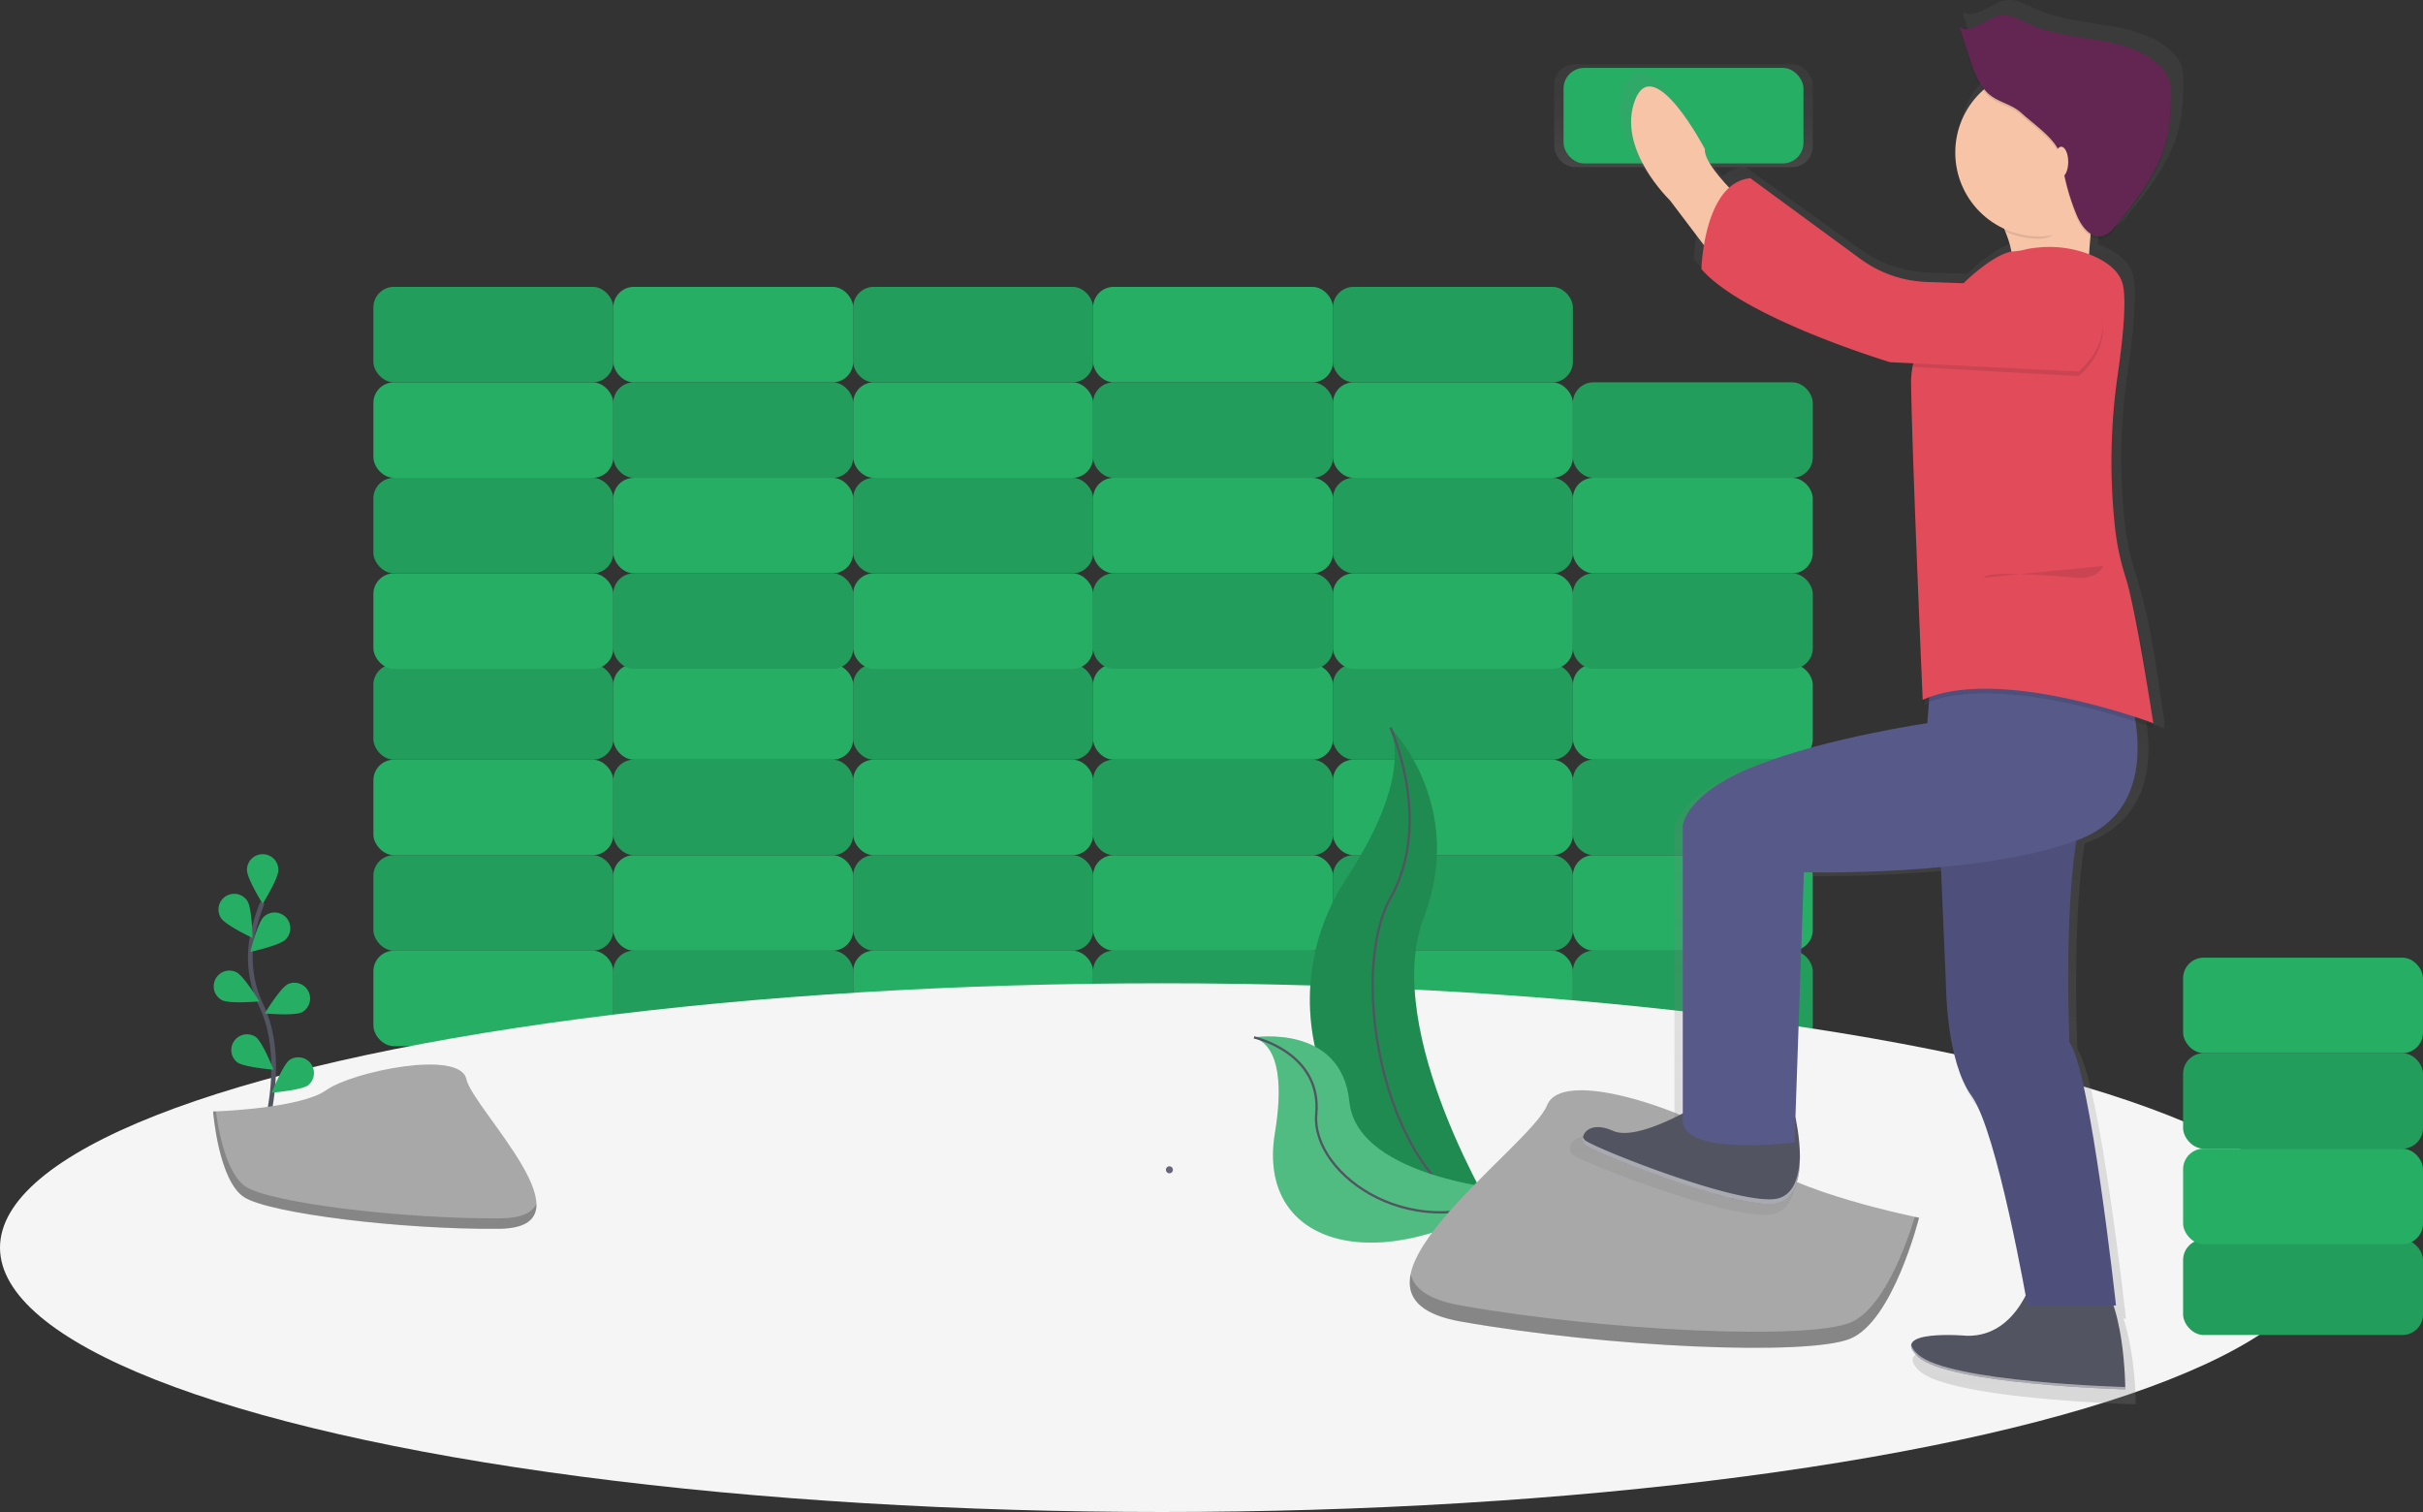 <svg id="55370fff-d7e2-4a7c-8080-55f1e259b78c" data-name="Layer 1" xmlns="http://www.w3.org/2000/svg" xmlns:xlink="http://www.w3.org/1999/xlink" width="1040.32" height="649.16" viewBox="0 0 1040.32 649.16"><rect x="0" y="0" width="1040.32" height="649.16" fill="#333333" stroke="none"/><defs><linearGradient id="e2bf1f7d-47c1-4d5e-a8e7-eb090eb66cd5" x1="722.82" y1="71.75" x2="722.82" y2="27.57" gradientUnits="userSpaceOnUse"><stop offset="0" stop-color="gray" stop-opacity="0.25"/><stop offset="0.54" stop-color="gray" stop-opacity="0.12"/><stop offset="1" stop-color="gray" stop-opacity="0.1"/></linearGradient><linearGradient id="a3595478-8223-4729-894e-2a36a16c8458" x1="885.66" y1="728.42" x2="885.66" y2="125.42" xlink:href="#e2bf1f7d-47c1-4d5e-a8e7-eb090eb66cd5"/></defs><title>building_blocks</title><rect x="160.32" y="408.16" width="103" height="41" rx="8.84" ry="8.84" fill="#27ae65"/><rect x="263.32" y="408.16" width="103" height="41" rx="8.84" ry="8.84" fill="#27ae65"/><rect x="263.32" y="408.16" width="103" height="41" rx="8.84" ry="8.84" opacity="0.1"/><rect x="366.32" y="408.16" width="103" height="41" rx="8.84" ry="8.84" fill="#27ae65"/><rect x="469.32" y="408.16" width="103" height="41" rx="8.84" ry="8.84" fill="#27ae65"/><rect x="469.32" y="408.16" width="103" height="41" rx="8.84" ry="8.84" opacity="0.1"/><rect x="572.32" y="408.16" width="103" height="41" rx="8.84" ry="8.84" fill="#27ae65"/><rect x="675.32" y="408.16" width="103" height="41" rx="8.84" ry="8.84" fill="#27ae65"/><rect x="675.32" y="408.16" width="103" height="41" rx="8.84" ry="8.84" opacity="0.1"/><rect x="755.16" y="492.58" width="103" height="41" rx="8.84" ry="8.84" transform="translate(1533.48 900.74) rotate(-180)" fill="#27ae65"/><rect x="652.16" y="492.58" width="103" height="41" rx="8.84" ry="8.84" transform="translate(1327.48 900.74) rotate(-180)" fill="#27ae65"/><rect x="652.16" y="492.58" width="103" height="41" rx="8.84" ry="8.84" transform="translate(1327.48 900.74) rotate(-180)" opacity="0.1"/><rect x="549.16" y="492.58" width="103" height="41" rx="8.84" ry="8.84" transform="translate(1121.48 900.74) rotate(-180)" fill="#27ae65"/><rect x="446.16" y="492.58" width="103" height="41" rx="8.84" ry="8.84" transform="translate(915.48 900.74) rotate(-180)" fill="#27ae65"/><rect x="446.16" y="492.58" width="103" height="41" rx="8.84" ry="8.84" transform="translate(915.48 900.74) rotate(-180)" opacity="0.1"/><rect x="343.16" y="492.58" width="103" height="41" rx="8.84" ry="8.84" transform="translate(709.48 900.74) rotate(-180)" fill="#27ae65"/><rect x="240.16" y="492.58" width="103" height="41" rx="8.84" ry="8.84" transform="translate(503.48 900.74) rotate(-180)" fill="#27ae65"/><rect x="240.16" y="492.58" width="103" height="41" rx="8.84" ry="8.84" transform="translate(503.48 900.74) rotate(-180)" opacity="0.1"/><rect x="160.32" y="326.16" width="103" height="41" rx="8.84" ry="8.84" fill="#27ae65"/><rect x="263.32" y="326.16" width="103" height="41" rx="8.84" ry="8.84" fill="#27ae65"/><rect x="263.32" y="326.16" width="103" height="41" rx="8.84" ry="8.84" opacity="0.1"/><rect x="366.32" y="326.16" width="103" height="41" rx="8.84" ry="8.84" fill="#27ae65"/><rect x="469.32" y="326.16" width="103" height="41" rx="8.84" ry="8.84" fill="#27ae65"/><rect x="469.32" y="326.16" width="103" height="41" rx="8.84" ry="8.84" opacity="0.1"/><rect x="572.32" y="326.16" width="103" height="41" rx="8.84" ry="8.84" fill="#27ae65"/><rect x="675.32" y="326.16" width="103" height="41" rx="8.84" ry="8.84" fill="#27ae65"/><rect x="675.32" y="326.16" width="103" height="41" rx="8.84" ry="8.84" opacity="0.1"/><rect x="755.16" y="410.58" width="103" height="41" rx="8.84" ry="8.84" transform="translate(1533.48 736.74) rotate(-180)" fill="#27ae65"/><rect x="652.16" y="410.58" width="103" height="41" rx="8.84" ry="8.84" transform="translate(1327.48 736.74) rotate(-180)" fill="#27ae65"/><rect x="652.16" y="410.58" width="103" height="41" rx="8.84" ry="8.84" transform="translate(1327.48 736.74) rotate(-180)" opacity="0.1"/><rect x="549.16" y="410.58" width="103" height="41" rx="8.84" ry="8.84" transform="translate(1121.48 736.74) rotate(-180)" fill="#27ae65"/><rect x="446.16" y="410.58" width="103" height="41" rx="8.84" ry="8.84" transform="translate(915.48 736.74) rotate(-180)" fill="#27ae65"/><rect x="446.16" y="410.58" width="103" height="41" rx="8.84" ry="8.84" transform="translate(915.48 736.74) rotate(-180)" opacity="0.1"/><rect x="343.16" y="410.58" width="103" height="41" rx="8.84" ry="8.84" transform="translate(709.48 736.74) rotate(-180)" fill="#27ae65"/><rect x="240.16" y="410.58" width="103" height="41" rx="8.84" ry="8.84" transform="translate(503.48 736.74) rotate(-180)" fill="#27ae65"/><rect x="240.16" y="410.58" width="103" height="41" rx="8.84" ry="8.84" transform="translate(503.48 736.74) rotate(-180)" opacity="0.1"/><rect x="160.32" y="246.16" width="103" height="41" rx="8.84" ry="8.84" fill="#27ae65"/><rect x="263.32" y="246.16" width="103" height="41" rx="8.84" ry="8.84" fill="#27ae65"/><rect x="263.32" y="246.16" width="103" height="41" rx="8.84" ry="8.84" opacity="0.1"/><rect x="366.32" y="246.16" width="103" height="41" rx="8.84" ry="8.84" fill="#27ae65"/><rect x="469.32" y="246.16" width="103" height="41" rx="8.84" ry="8.84" fill="#27ae65"/><rect x="469.32" y="246.16" width="103" height="41" rx="8.84" ry="8.84" opacity="0.1"/><rect x="572.32" y="246.16" width="103" height="41" rx="8.84" ry="8.84" fill="#27ae65"/><rect x="675.32" y="246.16" width="103" height="41" rx="8.84" ry="8.84" fill="#27ae65"/><rect x="675.32" y="246.16" width="103" height="41" rx="8.84" ry="8.84" opacity="0.1"/><rect x="755.16" y="330.58" width="103" height="41" rx="8.84" ry="8.84" transform="translate(1533.48 576.74) rotate(-180)" fill="#27ae65"/><rect x="652.16" y="330.58" width="103" height="41" rx="8.84" ry="8.84" transform="translate(1327.48 576.74) rotate(-180)" fill="#27ae65"/><rect x="652.16" y="330.58" width="103" height="41" rx="8.84" ry="8.84" transform="translate(1327.48 576.74) rotate(-180)" opacity="0.1"/><rect x="549.16" y="330.58" width="103" height="41" rx="8.84" ry="8.84" transform="translate(1121.48 576.74) rotate(-180)" fill="#27ae65"/><rect x="446.16" y="330.58" width="103" height="41" rx="8.84" ry="8.84" transform="translate(915.48 576.74) rotate(-180)" fill="#27ae65"/><rect x="446.16" y="330.58" width="103" height="41" rx="8.84" ry="8.84" transform="translate(915.48 576.74) rotate(-180)" opacity="0.1"/><rect x="343.16" y="330.58" width="103" height="41" rx="8.84" ry="8.84" transform="translate(709.48 576.74) rotate(-180)" fill="#27ae65"/><rect x="240.16" y="330.58" width="103" height="41" rx="8.84" ry="8.84" transform="translate(503.48 576.74) rotate(-180)" fill="#27ae65"/><rect x="240.16" y="330.58" width="103" height="41" rx="8.84" ry="8.84" transform="translate(503.48 576.74) rotate(-180)" opacity="0.1"/><rect x="160.32" y="164.16" width="103" height="41" rx="8.84" ry="8.84" fill="#27ae65"/><rect x="263.32" y="164.16" width="103" height="41" rx="8.84" ry="8.84" fill="#27ae65"/><rect x="263.32" y="164.16" width="103" height="41" rx="8.84" ry="8.84" opacity="0.1"/><rect x="366.32" y="164.16" width="103" height="41" rx="8.84" ry="8.84" fill="#27ae65"/><rect x="469.32" y="164.16" width="103" height="41" rx="8.84" ry="8.84" fill="#27ae65"/><rect x="469.32" y="164.16" width="103" height="41" rx="8.84" ry="8.84" opacity="0.1"/><rect x="572.32" y="164.16" width="103" height="41" rx="8.84" ry="8.84" fill="#27ae65"/><rect x="675.32" y="164.16" width="103" height="41" rx="8.84" ry="8.84" fill="#27ae65"/><rect x="675.32" y="164.16" width="103" height="41" rx="8.84" ry="8.84" opacity="0.1"/><rect x="667.32" y="27.57" width="111" height="44.18" rx="8.84" ry="8.84" fill="url(#e2bf1f7d-47c1-4d5e-a8e7-eb090eb66cd5)"/><rect x="751.16" y="154.58" width="103" height="41" rx="8.84" ry="8.84" transform="translate(1525.48 224.74) rotate(-180)" fill="#27ae65"/><rect x="652.16" y="248.58" width="103" height="41" rx="8.84" ry="8.84" transform="translate(1327.48 412.74) rotate(-180)" fill="#27ae65"/><rect x="652.16" y="248.58" width="103" height="41" rx="8.84" ry="8.84" transform="translate(1327.48 412.74) rotate(-180)" opacity="0.1"/><rect x="549.16" y="248.58" width="103" height="41" rx="8.84" ry="8.84" transform="translate(1121.48 412.74) rotate(-180)" fill="#27ae65"/><rect x="446.16" y="248.58" width="103" height="41" rx="8.84" ry="8.84" transform="translate(915.48 412.74) rotate(-180)" fill="#27ae65"/><rect x="446.16" y="248.58" width="103" height="41" rx="8.84" ry="8.84" transform="translate(915.48 412.74) rotate(-180)" opacity="0.1"/><rect x="343.16" y="248.58" width="103" height="41" rx="8.84" ry="8.84" transform="translate(709.48 412.74) rotate(-180)" fill="#27ae65"/><rect x="240.16" y="248.58" width="103" height="41" rx="8.84" ry="8.84" transform="translate(503.48 412.74) rotate(-180)" fill="#27ae65"/><rect x="240.16" y="248.58" width="103" height="41" rx="8.84" ry="8.84" transform="translate(503.48 412.74) rotate(-180)" opacity="0.1"/><ellipse cx="499" cy="535.66" rx="499" ry="113.5" fill="#f5f5f5"/><path d="M193.79,610.14s9-30.41-1.68-52.8a48,48,0,0,1-3.89-30.14,80.79,80.79,0,0,1,4.27-14.15" transform="translate(-79.84 -125.42)" fill="none" stroke="#535461" stroke-miterlimit="10" stroke-width="2"/><path d="M185.87,498.91c0,3.73,6.75,14.54,6.75,14.54s6.75-10.81,6.75-14.54a6.75,6.75,0,0,0-13.5,0Z" transform="translate(-79.84 -125.42)" fill="#27ae65"/><path d="M174.71,519.56c2,3.13,13.57,8.53,13.57,8.53s-.21-12.74-2.24-15.87a6.75,6.75,0,0,0-11.33,7.34Z" transform="translate(-79.84 -125.42)" fill="#27ae65"/><path d="M175.2,554.84c3.33,1.68,16,.52,16,.52s-6.61-10.89-9.94-12.57a6.75,6.75,0,0,0-6.08,12.05Z" transform="translate(-79.84 -125.42)" fill="#27ae65"/><path d="M181.58,581.45c3,2.22,15.7,3.22,15.7,3.22s-4.68-11.85-7.67-14.07a6.75,6.75,0,0,0-8,10.85Z" transform="translate(-79.84 -125.42)" fill="#27ae65"/><path d="M202.45,528.81c-2.67,2.6-15.13,5.29-15.13,5.29s3.05-12.37,5.72-15a6.75,6.75,0,1,1,9.41,9.68Z" transform="translate(-79.84 -125.42)" fill="#27ae65"/><path d="M209.52,560c-3.33,1.68-16,.52-16,.52s6.61-10.89,9.94-12.57A6.75,6.75,0,0,1,209.52,560Z" transform="translate(-79.84 -125.42)" fill="#27ae65"/><path d="M212.22,591.32c-3,2.22-15.7,3.22-15.7,3.22s4.68-11.85,7.67-14.07a6.75,6.75,0,0,1,8,10.85Z" transform="translate(-79.84 -125.42)" fill="#27ae65"/><path d="M676.82,437.8s32.89,32.89,14.32,81.69,31.83,130,31.83,130-.54-.08-1.54-.26C653.88,637.26,620.32,560,657.88,502.62,671.84,481.28,683.31,456.26,676.82,437.8Z" transform="translate(-79.84 -125.42)" fill="#27ae65"/><path d="M676.82,437.8s32.89,32.89,14.32,81.69,31.83,130,31.83,130-.54-.08-1.54-.26C653.88,637.26,620.32,560,657.88,502.62,671.84,481.28,683.31,456.26,676.82,437.8Z" transform="translate(-79.84 -125.42)" opacity="0.2"/><path d="M676.82,437.8s18.57,40.31,0,73.2S673.64,636.18,723,649.44" transform="translate(-79.84 -125.42)" fill="none" stroke="#535461" stroke-miterlimit="10"/><path d="M618.25,570.81s37.53-6,40.95,27.66,72.16,38.29,72.16,38.29l-1.29.86c-56.76,37.26-111,23.73-102.84-25.74C630.27,593.49,630,575,618.25,570.81Z" transform="translate(-79.84 -125.42)" fill="#27ae65"/><path d="M618.25,570.81s37.53-6,40.95,27.66,72.16,38.29,72.16,38.29l-1.29.86c-56.76,37.26-111,23.73-102.84-25.74C630.27,593.49,630,575,618.25,570.81Z" transform="translate(-79.84 -125.42)" fill="#f5f5f5" opacity="0.2"/><path d="M618.25,570.81s29.13,6.39,26.74,32.88,43.26,58.24,86.37,33.07" transform="translate(-79.84 -125.42)" fill="none" stroke="#535461" stroke-miterlimit="10"/><path d="M903.77,648.23s-55.7-11.14-70.56-26-81.7-40.85-89.13-22.28S643.82,681.66,707,692.8s148.54,14.85,167.11,7.43S903.77,648.23,903.77,648.23Z" transform="translate(-79.84 -125.42)" fill="#a8a8a8"/><path d="M707,685.9c63.13,11.14,148.54,14.85,167.11,7.43,14.14-5.66,24-32.83,27.85-45.48l1.86.39s-11.14,44.56-29.71,52-104,3.71-167.11-7.43c-18.22-3.22-23.43-10.77-21.47-20.33C687,678.71,693.39,683.5,707,685.9Z" transform="translate(-79.84 -125.42)" opacity="0.2"/><path d="M1016.47,153.59a16.36,16.36,0,0,0-4.61-6.39c-14.95-13.62-39.12-9.49-57.68-17.82-4.28-1.92-8.66-4.58-13.3-3.85-6.48,1-12.51,8.4-18.16,5.12l.4,1.23-.4-.21,4.16,12.66c1.6,4.86,3.28,9.86,6.38,13.91a36.42,36.42,0,0,0,8.81,60.58c.2.42.39.85.58,1.28l.53.22a42.52,42.52,0,0,1,2.74,8.82c-4.81.67-13.2,6-21.44,13.84L908,242.43a53.94,53.94,0,0,1-29.64-10.08L829,196.9a16.51,16.51,0,0,0-9.45,4.18c-6.12-6.38-11.32-13-10.88-17,0,0-22.94-42.93-31.28-21.47s15.64,44,15.64,44l15.21,19.71a82.91,82.91,0,0,0-1.14,10.45c18.77,21.47,84.45,40.89,84.45,40.89l10.24.5.06.5a34.87,34.87,0,0,0-.92,8.2c0,.4,0,.81,0,1.23s0,.55,0,.82c.52,34.24,5.21,139,5.21,139,.91-.41,1.86-.78,2.82-1.13l-.73,9.31s-43.79,6.13-76.11,18.4-33.36,26.58-33.36,26.58V607.33c-9.23,4.74-23.8,11-31.28,7.63-8.12-3.62-12.57-.58-13.38,2.59h0a4,4,0,0,0,0,1.91v0a3.42,3.42,0,0,0,.31.81l0,.06a3.25,3.25,0,0,0,.55.72c3.13,3.07,70.9,29.64,86.54,25.55a10.81,10.81,0,0,0,1.42-.48c.15-.06.28-.14.43-.21s.58-.27.85-.43.31-.21.46-.31.47-.31.69-.48.29-.26.43-.39.41-.35.59-.55.26-.3.39-.45.36-.4.52-.62.22-.33.34-.49.32-.46.46-.7.19-.34.28-.52.28-.51.41-.78.16-.35.23-.53.25-.57.36-.86.12-.35.19-.53.22-.63.31-1c0-.17.09-.34.14-.51.09-.35.19-.69.27-1,0-.16.07-.32.1-.48.08-.38.16-.76.22-1.14,0-.14,0-.29.07-.43.07-.41.13-.83.18-1.24l0-.36c.05-.45.1-.9.14-1.35l0-.28q.06-.73.09-1.46v-.2q0-.78,0-1.56v-.1a85.59,85.59,0,0,0-2-18.13h0L853,501.5a586.59,586.59,0,0,0,61.36-2.26l2.24,51.32s0,33.73,11.47,49.06c9.82,13.12,21.16,71.15,24.22,87.62-4.21,8-12.27,18-26.31,17.66,0,0-26.41-2.28-24.92,5h0a3.74,3.74,0,0,0,.17.56l0,0a5.16,5.16,0,0,0,.29.61l0,0c.11.19.23.38.37.58l.08.12c.15.21.32.43.51.66l0,.05c.18.21.37.42.58.63l.18.18c.24.24.48.48.76.73,13.55,12.27,92.79,14.31,92.79,14.31v-.28c0-.08,0-.18,0-.29v0c0-3.55-.52-22.17-5.26-36.19h1.1s-11.47-103.24-20.85-115.5c0,0-2.49-54.44,3.13-88.55l1-.38c26.28-9.82,28.15-34,25.44-51.76,5,1.6,7.92,2.69,7.92,2.69s-.09-.77-.26-2.14l.26.1s-.5-3.25-1.33-8.31c-1.88-13.93-5.52-38.27-9.4-49.76-.63-2.53-1.23-4.69-1.78-6.32a108.06,108.06,0,0,1-4.59-21.23,251.65,251.65,0,0,1-1.61-28.16,270.27,270.27,0,0,1,2.88-37.56c1.59-10.86,3-23.22,2.9-31.85a42.47,42.47,0,0,0-.63-9c-1.39-6.37-7.54-10.51-13.93-13.15-.41-.17-.83-.31-1.25-.47.16-2.41.36-5.15.62-8a6.87,6.87,0,0,0,5.31,1.08c2.75-.6,4.72-2.89,6.47-5,9.24-11.35,18.73-23.18,22.28-37.28a80.54,80.54,0,0,0,2-19.2q0-.53,0-1.06A20.88,20.88,0,0,0,1016.47,153.59Z" transform="translate(-79.84 -125.42)" fill="url(#a3595478-8223-4729-894e-2a36a16c8458)"/><path d="M932.34,208.92s14,21,11,31,33,4,33,4,1-39,8-48S932.34,208.92,932.34,208.92Z" transform="translate(-79.84 -125.42)" fill="#f7c4a7"/><path d="M839.84,222.42s-29-24-28-33c0,0-22-42-30-21s15,43,15,43l28,37Z" transform="translate(-79.84 -125.42)" fill="#f7c4a7"/><path d="M810.34,598.92s-27,17-38,12-15,3-12,6,68,29,83,25,7.37-36.76,7.37-36.76Z" transform="translate(-79.84 -125.42)" fill="#535461"/><path d="M953.34,671.92s-6.5,27.5-29,27c0,0-34-3-21,9s89,14,89,14,0-41-14-50S953.34,671.92,953.34,671.92Z" transform="translate(-79.84 -125.42)" fill="#535461"/><path d="M912.34,477.92l3,70s0,33,11,48,24,90,24,90h38s-11-101-20-113c0,0-4-89,10-109Z" transform="translate(-79.84 -125.42)" fill="#575988"/><path d="M912.34,477.92l3,70s0,33,11,48,24,90,24,90h38s-11-101-20-113c0,0-4-89,10-109Z" transform="translate(-79.84 -125.42)" opacity="0.1"/><path d="M991.34,414.92s23,55-19,71-118,14-118,14l-4,116s-47,6-48-9v-127s1-14,32-26,73-18,73-18l2-26Z" transform="translate(-79.84 -125.42)" fill="#575988"/><path d="M954.49,233.73a47.85,47.85,0,0,1,23.5,3.32c6.13,2.58,12,6.63,13.36,12.86,1.58,7.38-.17,23.93-2.18,37.94a261.28,261.28,0,0,0-1.22,66.29c1,9.19,2.45,17.2,4.4,20.77,6,11,12,63,12,63s-66-25-99-10c0,0-4.5-102.5-5-136-.39-25.94,32.5-55.5,43.5-56.5C950.29,234.83,948.08,234.4,954.49,233.73Z" transform="translate(-79.84 -125.42)" opacity="0.1"/><path d="M954.49,231.73a47.85,47.85,0,0,1,23.5,3.32c6.13,2.58,12,6.63,13.36,12.86,1.58,7.38-.17,23.93-2.18,37.94a261.28,261.28,0,0,0-1.22,66.29,107.53,107.53,0,0,0,4.4,20.77c4.5,13.5,12,63,12,63s-66-25-99-10c0,0-4.5-102.5-5-136-.39-25.94,32.5-55.5,43.5-56.5C950.29,232.83,948.08,232.4,954.49,231.73Z" transform="translate(-79.84 -125.42)" fill="#e14b5a"/><path d="M972.34,286.92l-71-4s-4.52-34.81,5.73-34.45l70.27,2.45S992.34,268.92,972.34,286.92Z" transform="translate(-79.84 -125.42)" opacity="0.1"/><path d="M972.34,284.92l-81-4s-63-19-81-40c0,0,1-37,21-39l47.31,34.69a51.08,51.08,0,0,0,28.42,9.86l70.27,2.45S992.34,266.92,972.34,284.92Z" transform="translate(-79.84 -125.42)" fill="#e14b5a"/><path d="M975.84,213.42c1.19-9.48,5.49-12.63,8.5-16.5,7-9-52,13-52,13a106.08,106.08,0,0,1,8,14.71,35.85,35.85,0,0,0,15,3.29C964,227.92,969.62,218.55,975.84,213.42Z" transform="translate(-79.84 -125.42)" opacity="0.1"/><circle cx="875.5" cy="65.5" r="36" fill="#f7c4a7"/><path d="M932.61,165.69c-3.83-4.19-5.68-9.77-7.42-15.18l-4-12.39c5.42,3.2,11.2-4,17.42-5,4.45-.71,8.66,1.89,12.76,3.76,17.8,8.14,41,4.1,55.32,17.43a16,16,0,0,1,4.42,6.25,20.91,20.91,0,0,1,.8,7,80.32,80.32,0,0,1-1.87,18.78c-3.4,13.79-12.5,25.37-21.37,36.47-1.68,2.11-3.57,4.35-6.21,4.94-5.15,1.15-9.13-4.41-11.12-9.29a98.9,98.9,0,0,1-5.8-20.07c-.52-2.91-.93-5.91-2.38-8.48-3.1-5.49-10.74-10.69-15.38-14.95S936.87,170.34,932.61,165.69Z" transform="translate(-79.84 -125.42)" opacity="0.1"/><path d="M932.61,164.69c-3.83-4.19-5.68-9.77-7.42-15.18l-4-12.39c5.42,3.2,11.2-4,17.42-5,4.45-.71,8.66,1.89,12.76,3.76,17.8,8.14,41,4.1,55.32,17.43a16,16,0,0,1,4.42,6.25,20.91,20.91,0,0,1,.8,7,80.32,80.32,0,0,1-1.87,18.78c-3.4,13.79-12.5,25.37-21.37,36.47-1.68,2.11-3.57,4.35-6.21,4.94-5.15,1.15-9.13-4.41-11.12-9.29a98.9,98.9,0,0,1-5.8-20.07c-.52-2.91-.93-5.91-2.38-8.48-3.1-5.49-10.74-10.69-15.38-14.95S936.87,169.34,932.61,164.69Z" transform="translate(-79.84 -125.42)" fill="#632652"/><ellipse cx="885" cy="69.5" rx="3" ry="6.5" fill="#f7c4a7"/><path d="M982.84,368.42s-2,6-12,5-39-3-39,0" transform="translate(-79.84 -125.42)" opacity="0.1"/><path d="M903.34,706.92c-1.8-1.66-2.7-3-2.91-4.17-.26,1.3.54,3,2.91,5.17,13,12,89,14,89,14s0-.35,0-1C991.85,720.91,916.3,718.88,903.34,706.92Z" transform="translate(-79.84 -125.42)" fill="#fff" opacity="0.5"/><path d="M843.34,639.92c-15,4-80-22-83-25a3.25,3.25,0,0,1-.83-1.46,3.6,3.6,0,0,0,.83,3.46c3,3,68,29,83,25,7.72-2.06,9.44-11.73,9.3-20.64C852.49,629.58,850.48,638,843.34,639.92Z" transform="translate(-79.84 -125.42)" fill="#fff" opacity="0.5"/><path d="M581.93,629.16a1.5,1.5,0,0,0,0-3,1.5,1.5,0,0,0,0,3Z" transform="translate(-79.84 -125.42)" fill="#67647e"/><path d="M171.33,602.63s37.32-1.15,48.56-9.16,57.4-17.57,60.19-4.73S336.17,652.62,294,653s-97.89-6.56-109.12-13.4S171.33,602.63,171.33,602.63Z" transform="translate(-79.84 -125.42)" fill="#a8a8a8"/><path d="M294.79,648.49c-42.13.34-97.89-6.56-109.12-13.4-8.55-5.21-12-23.89-13.09-32.51l-1.25,0s2.36,30.1,13.59,36.93S251.91,653.3,294,653c12.16-.1,16.36-4.42,16.13-10.83C308.48,646,303.84,648.42,294.79,648.49Z" transform="translate(-79.84 -125.42)" opacity="0.2"/><rect x="1017.16" y="657.58" width="103" height="41" rx="8.84" ry="8.84" transform="translate(2057.48 1230.74) rotate(-180)" fill="#27ae65"/><rect x="1017.16" y="657.58" width="103" height="41" rx="8.84" ry="8.84" transform="translate(2057.48 1230.74) rotate(-180)" opacity="0.1"/><rect x="937.32" y="493.16" width="103" height="41" rx="8.84" ry="8.84" fill="#27ae65"/><rect x="1017.16" y="577.58" width="103" height="41" rx="8.84" ry="8.84" transform="translate(2057.48 1070.74) rotate(-180)" fill="#27ae65"/><rect x="1017.16" y="577.58" width="103" height="41" rx="8.84" ry="8.84" transform="translate(2057.48 1070.74) rotate(-180)" opacity="0.1"/><rect x="937.32" y="411.16" width="103" height="41" rx="8.84" ry="8.84" fill="#27ae65"/></svg>